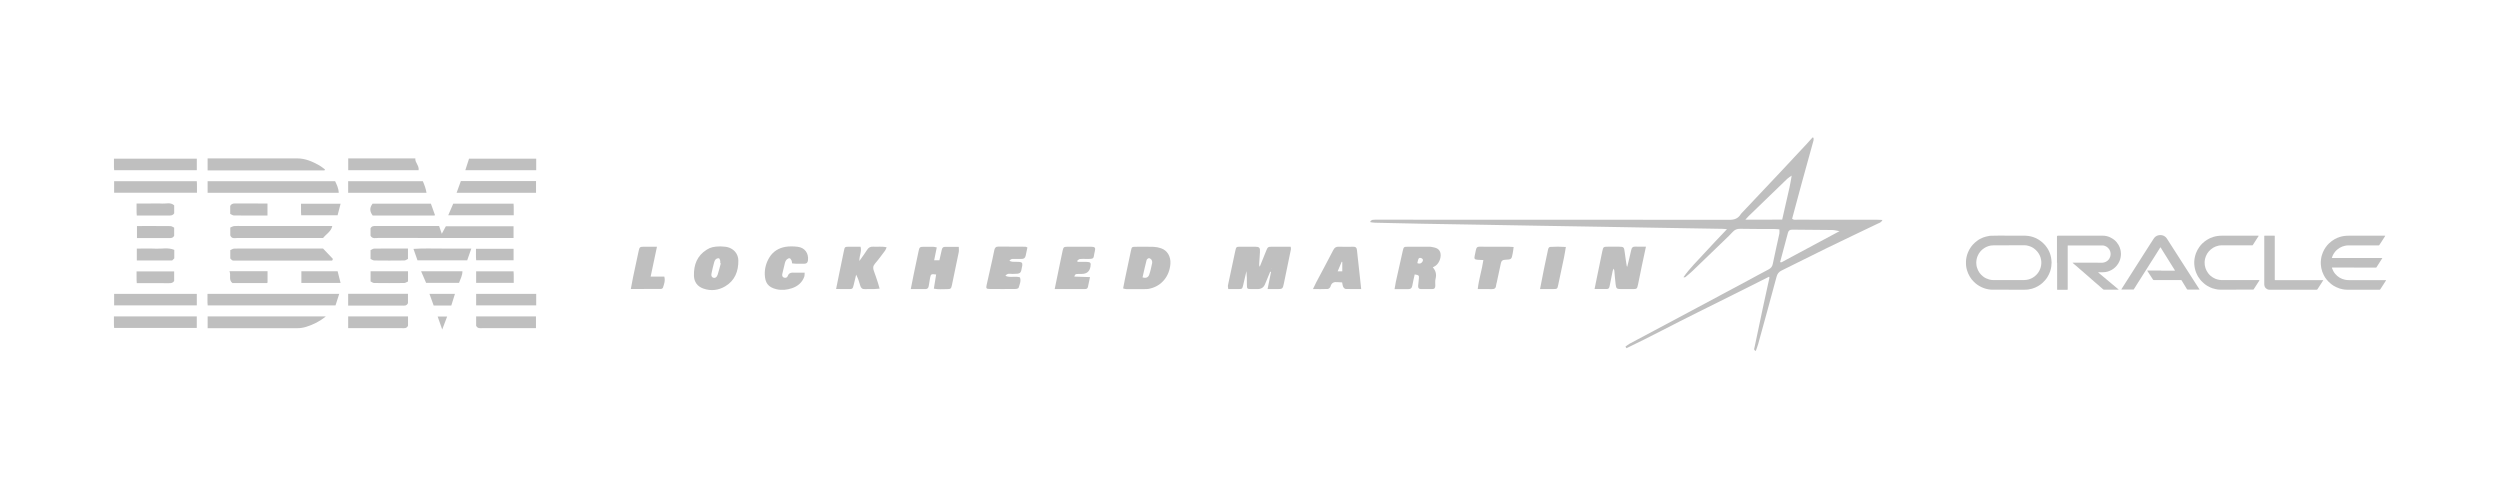 <svg xmlns="http://www.w3.org/2000/svg" id="c" viewBox="0 0 768 150"><path d="m617.08,88.99c-1.71,0-3.43,0-5.14,0-.39,0-.77-.05-1.15-.12-.43-.07-.86-.19-1.27-.33-.52-.18-1.02-.41-1.5-.7-.37-.22-.72-.46-1.05-.73-.2-.16-.38-.35-.57-.52-.5-.46-.91-1-1.26-1.58-.39-.63-.68-1.31-.89-2.03-.12-.42-.2-.84-.26-1.27-.03-.17-.04-.35-.04-.53,0-.29,0-.58,0-.87,0-.44.07-.87.16-1.3.1-.49.25-.96.43-1.42.25-.63.58-1.21.97-1.76.34-.48.75-.91,1.18-1.3.24-.22.51-.41.77-.62.31-.24.65-.44,1.01-.61.5-.25,1.01-.47,1.56-.6.37-.09.74-.16,1.12-.24.14-.03.29-.04.44-.04,1.74-.08,3.48-.02,5.22-.03,1.74,0,3.48,0,5.22,0,.36,0,.73.04,1.09.09.53.07,1.04.2,1.54.37.56.19,1.1.44,1.6.76.47.29.91.63,1.32,1,.51.46.94.98,1.32,1.56.46.7.81,1.45,1.03,2.26.13.46.22.92.26,1.39.02.27.06.53.06.8,0,.41-.03.83-.09,1.24-.07.51-.18,1.01-.35,1.49-.22.63-.5,1.23-.86,1.8-.42.68-.95,1.26-1.54,1.8-.4.36-.84.66-1.3.94-.59.34-1.21.61-1.87.8-.4.11-.8.19-1.21.25-.41.06-.82.06-1.23.06-1.58,0-3.15,0-4.73,0h0Zm.02-13.62h0c-1.56,0-3.13,0-4.69,0-.29,0-.57.01-.85.06-.48.08-.94.23-1.38.44-.43.2-.82.46-1.19.77-.26.22-.5.47-.71.73-.27.33-.48.69-.66,1.07-.33.68-.48,1.41-.51,2.16,0,.17.03.35.03.53,0,.38.09.75.2,1.1.33,1.09.95,2,1.86,2.7.28.22.58.41.9.56.31.14.63.26.96.36.43.13.88.19,1.33.19,3.08,0,6.17,0,9.25,0,.31,0,.62-.02.94-.07.49-.08.96-.21,1.4-.42.77-.36,1.42-.86,1.95-1.53.46-.58.79-1.22.98-1.94.09-.36.16-.72.18-1.09.02-.38,0-.76-.06-1.14-.08-.5-.22-.98-.44-1.43-.18-.36-.39-.71-.64-1.03-.34-.43-.74-.8-1.19-1.12-.28-.2-.58-.35-.88-.49-.16-.08-.34-.12-.51-.18-.09-.03-.18-.05-.27-.08-.34-.11-.68-.17-1.04-.17-1.64,0-3.29,0-4.93,0Z" style="fill:#bfbfbf; stroke-width:0px;"></path><path d="m631.9,80.7c0-2.67,0-5.35,0-8.02q0-.28.27-.28c4.61,0,9.21,0,13.82,0,.77,0,1.52.17,2.23.5.48.22.92.5,1.33.83.52.43.94.95,1.28,1.54.26.46.45.94.57,1.46.07.29.13.59.13.89,0,.14.03.28.03.42-.02.77-.16,1.52-.48,2.24-.22.5-.51.96-.86,1.37-.61.72-1.36,1.26-2.24,1.6-.4.16-.81.28-1.23.33-.33.04-.67.05-1,.06-.39,0-.78,0-1.17,0-.01,0-.03,0-.04.01,0,.01.01.03.03.04.17.15.35.3.52.44.24.2.48.4.72.6.26.22.52.44.79.66.24.2.47.4.7.59.25.21.51.42.76.63.23.19.46.39.69.58.26.22.52.44.79.66.24.2.48.4.72.6.19.16.38.31.56.47.02.01.02.04.04.05-.02,0-.04.02-.06.02-.04,0-.08,0-.12,0-1.43,0-2.85,0-4.28,0-.12,0-.21-.03-.31-.11-.3-.27-.6-.52-.9-.78-.22-.19-.43-.39-.65-.58-.21-.18-.43-.36-.64-.54-.19-.16-.38-.33-.57-.49-.25-.22-.5-.43-.74-.65-.32-.29-.65-.57-.97-.86-.3-.26-.61-.52-.91-.78-.3-.26-.61-.53-.91-.8-.21-.19-.43-.37-.65-.55-.11-.09-.22-.19-.32-.28-.31-.27-.61-.54-.92-.81-.19-.17-.39-.33-.59-.49-.19-.16-.38-.33-.56-.49-.02-.02-.03-.05-.03-.07,0,0,.04-.02.06-.02.04,0,.08,0,.12,0,2.31,0,4.62,0,6.94,0,.51,0,1.02,0,1.53.02.34.01.67,0,1-.09.73-.19,1.3-.61,1.67-1.28.18-.32.28-.67.32-1.03.07-.62-.08-1.18-.39-1.69-.22-.37-.53-.66-.91-.88-.31-.17-.63-.29-.97-.34-.05,0-.1,0-.15,0-3.52,0-7.05,0-10.57,0-.01,0-.02,0-.03,0-.15,0-.15,0-.15.15,0,.05,0,.09,0,.14,0,4.36,0,8.71,0,13.07,0,.29.02.26-.26.26-.91,0-1.83,0-2.74,0-.03,0-.07,0-.1,0-.15,0-.15,0-.15-.16,0-.05,0-.09,0-.14v-8.01Z" style="fill:#bfbfbf; stroke-width:0px;"></path><path d="m723.19,82.18c-2.21,0-4.42,0-6.63,0-.22,0-.23,0-.16.21.22.64.54,1.22.98,1.75.38.45.82.82,1.31,1.13.53.33,1.11.55,1.73.67.39.08.78.11,1.17.11,3.73,0,7.46,0,11.18,0,.07,0,.15.01.22.02-.03.07-.05.14-.09.21-.23.37-.47.74-.71,1.11-.32.5-.65.99-.97,1.49-.06.09-.13.12-.24.12-.86,0-1.71,0-2.57,0-2.47,0-4.93,0-7.4,0-.47,0-.93-.05-1.39-.15-.3-.06-.6-.12-.89-.22-.37-.13-.73-.28-1.09-.44-.28-.13-.55-.28-.81-.44-.22-.14-.44-.28-.64-.45-.29-.23-.57-.47-.83-.73-.22-.22-.42-.47-.62-.7-.35-.41-.63-.87-.88-1.35-.36-.68-.61-1.41-.76-2.16-.07-.35-.11-.71-.14-1.06-.03-.29-.03-.57-.02-.85.01-.3.05-.6.09-.9.05-.44.15-.86.29-1.28.08-.27.18-.53.29-.79.21-.53.5-1.01.81-1.48.16-.24.35-.47.54-.7.15-.18.32-.36.49-.52.54-.51,1.14-.96,1.79-1.33.49-.27,1-.49,1.54-.66.42-.13.84-.23,1.28-.29.52-.07,1.04-.1,1.57-.1,3.64,0,7.27,0,10.91,0,.07,0,.14.02.21.03-.03.06-.06.13-.1.19-.29.46-.58.91-.88,1.37-.24.38-.5.75-.74,1.13-.2.31-.13.27-.5.27-3.12,0-6.23,0-9.35,0-.31,0-.62.06-.92.14-.24.06-.48.12-.71.21-.53.22-1.03.48-1.47.86-.13.11-.26.23-.38.34-.27.26-.49.55-.7.86-.26.38-.45.79-.6,1.22-.08.24-.11.23.16.23,3.96,0,7.91,0,11.87,0,1.08,0,2.17,0,3.25,0,.06,0,.11.01.17.02-.03.05-.05.1-.08.15-.46.72-.92,1.44-1.38,2.16-.12.19-.24.37-.36.56-.04.06-.08.09-.15.07-.06-.01-.13,0-.19,0-2.17,0-4.34,0-6.51,0Z" style="fill:#bfbfbf; stroke-width:0px;"></path><path d="m663.92,83.14c1.35,0,2.71,0,4.06,0,.06,0,.11-.01.17-.02-.02-.05-.04-.1-.07-.15-.33-.52-.66-1.04-.98-1.56-.37-.6-.75-1.2-1.12-1.8-.38-.61-.76-1.22-1.14-1.82-.36-.58-.71-1.15-1.07-1.73-.08-.12-.08-.12-.16,0-.12.19-.24.38-.35.56-.16.26-.32.52-.49.78-.4.63-.79,1.26-1.19,1.89-.27.43-.55.86-.83,1.29-.21.34-.42.68-.63,1.01-.14.23-.29.46-.44.69-.39.62-.79,1.24-1.18,1.86-.37.59-.74,1.18-1.11,1.76-.19.3-.39.6-.58.9-.21.34-.42.68-.63,1.01-.22.35-.44.7-.66,1.05-.04.06-.09.1-.17.09-.03,0-.06,0-.09,0-1.14,0-2.27,0-3.41,0-.06,0-.11-.01-.17-.02.02-.05.04-.11.07-.16.4-.62.79-1.25,1.19-1.87.15-.24.31-.48.46-.72.21-.33.42-.66.63-.99.15-.24.31-.48.46-.72.21-.33.42-.66.63-.99.15-.24.31-.48.46-.72.21-.33.42-.66.63-.99.15-.24.31-.48.46-.72.21-.33.42-.66.63-.99.15-.24.31-.48.46-.72.21-.33.42-.66.63-.99.15-.24.31-.48.46-.72.21-.33.42-.66.63-.99.15-.24.31-.48.46-.72.21-.33.42-.66.63-.99.15-.23.3-.46.45-.69.22-.34.44-.69.67-1.03.31-.45.73-.74,1.25-.9.42-.13.83-.13,1.25-.05.41.08.78.27,1.1.57.22.2.37.44.53.69.25.39.5.79.75,1.18.44.69.88,1.37,1.32,2.06.23.36.47.73.7,1.09.44.69.88,1.37,1.32,2.06.23.36.47.73.7,1.09.44.69.88,1.37,1.32,2.06.23.36.47.73.7,1.09.44.69.88,1.37,1.32,2.06.23.36.47.73.7,1.09.33.52.67,1.03,1,1.55,0,.01.02.03.03.04.02.04.02.07-.03.07-.04,0-.08,0-.12,0-1.14,0-2.28,0-3.43,0-.13,0-.22-.04-.29-.16-.29-.51-.6-1.01-.91-1.51-.23-.39-.47-.77-.71-1.16-.04-.06-.08-.09-.15-.09-.05,0-.09,0-.14,0-2.73,0-5.46,0-8.19,0-.14,0-.23-.03-.31-.15-.19-.32-.4-.62-.6-.93-.13-.2-.27-.4-.4-.61-.25-.39-.5-.78-.74-1.16-.05-.08-.05-.09.05-.09.04,0,.08,0,.12,0,1.35,0,2.69,0,4.04,0Z" style="fill:#bfbfbf; stroke-width:0px;"></path><path d="m686.97,88.99c-1.64,0-3.28,0-4.92,0-.5,0-.99-.07-1.47-.19-.31-.08-.63-.15-.94-.25-.23-.07-.46-.18-.68-.28-.62-.29-1.22-.62-1.74-1.07-.17-.15-.34-.3-.51-.45-.57-.5-1.03-1.1-1.43-1.73-.18-.28-.31-.59-.46-.89-.17-.33-.27-.67-.39-1.02-.12-.38-.2-.77-.26-1.16-.07-.48-.12-.96-.1-1.44.01-.4.05-.79.12-1.18.09-.52.23-1.03.41-1.53.25-.69.61-1.32,1.03-1.92.28-.4.59-.77.94-1.1.44-.42.92-.8,1.44-1.12.59-.37,1.22-.66,1.89-.87.42-.13.86-.23,1.3-.29.5-.07,1.01-.1,1.51-.1,3.64,0,7.27,0,10.91,0,.08,0,.16.02.23.02.02.1-.06.16-.1.23-.2.32-.41.63-.61.94-.23.36-.46.72-.69,1.08-.12.19-.24.38-.36.58-.05.09-.12.13-.23.12-.05,0-.1,0-.15,0-3.09,0-6.19,0-9.28,0-.61,0-1.2.13-1.76.35-.56.22-1.08.52-1.53.92-.42.37-.8.78-1.09,1.26-.3.51-.53,1.04-.66,1.62-.07.34-.12.68-.13,1.03-.02.61.06,1.2.25,1.78.19.57.46,1.1.82,1.58.22.29.47.56.74.8.46.4.98.72,1.55.95.41.16.83.27,1.27.33.17.03.34.04.51.04,3.83,0,7.66,0,11.49,0,.08,0,.16.01.23.02-.04.07-.06.15-.11.22-.44.69-.88,1.37-1.32,2.05-.11.17-.23.34-.33.52-.06.1-.14.13-.25.13-1.12,0-2.25,0-3.37,0h-1.76Z" style="fill:#bfbfbf; stroke-width:0px;"></path><path d="m695.58,80c0-2.46,0-4.92,0-7.37,0-.25-.02-.23.23-.23.92,0,1.84,0,2.76,0,.02,0,.05,0,.07,0,.16,0,.16,0,.17.16,0,.05,0,.09,0,.14,0,4.36,0,8.72,0,13.09,0,.3-.03.27.26.27,4.8,0,9.59,0,14.39,0,.06,0,.13,0,.19,0,.04,0,.06.03.04.07-.02.04-.06.08-.09.13-.22.33-.43.67-.65,1.01-.12.19-.24.38-.36.56-.22.34-.45.69-.67,1.03-.07.1-.14.14-.26.14-4.85,0-9.69,0-14.54,0-.4,0-.73-.17-1.02-.42-.23-.2-.38-.44-.45-.73-.04-.16-.07-.34-.07-.5,0-2.45,0-4.89,0-7.34Z" style="fill:#bfbfbf; stroke-width:0px;"></path><path d="m113.83,72.44v-2.31c.4-.74,1.01-.71,1.64-.71,4.47.01,8.95,0,13.42,0h6c.26.76.52,1.5.83,2.4.46-.84.84-1.56,1.25-2.32h20.79v3.61h-2.27c-13.11,0-26.23,0-39.34-.01-.79,0-1.73.35-2.32-.67Z" style="fill:#bfbfbf; stroke-width:0px;"></path><path d="m63.78,59.22v-3.55h39.17c.49,1.04,1.06,2.16,1.11,3.55h-40.29Z" style="fill:#bfbfbf; stroke-width:0px;"></path><path d="m104.21,90.27c-.4,1.24-.76,2.38-1.14,3.55h-39.27c-.13-1.11-.02-2.29-.06-3.55h40.48Z" style="fill:#bfbfbf; stroke-width:0px;"></path><path d="m63.78,52.36v-3.69h2.28c8.4,0,16.81.02,25.21-.01,2.51-.01,4.66.95,6.76,2.11.64.35,1.2.84,1.78,1.26-.01.09,0,.16-.03.19-.04.06-.11.13-.17.13-11.87,0-23.75,0-35.84,0Z" style="fill:#bfbfbf; stroke-width:0px;"></path><path d="m63.79,100.81v-3.61h36.3c-1.91,1.58-3.85,2.5-5.96,3.18-.94.3-1.85.44-2.82.44-8.48-.01-16.96,0-25.45,0h-2.07Z" style="fill:#bfbfbf; stroke-width:0px;"></path><path d="m70.74,79.4v-2.55c.37-.16.76-.45,1.16-.47,1.15-.07,2.31-.02,3.47-.02h23.88c.97,1.01,1.97,2.06,2.96,3.11.04.04,0,.15,0,.23-.03.07-.04.14-.08.2-.04.06-.11.15-.16.15-10.09,0-20.19,0-30.28,0-.14,0-.28-.06-.41-.12-.07-.03-.11-.1-.17-.16-.11-.11-.22-.22-.37-.37Z" style="fill:#bfbfbf; stroke-width:0px;"></path><path d="m70.74,72.28v-2.38c.4-.16.78-.41,1.19-.45.76-.07,1.54-.02,2.31-.02h27.84c-.34,1.67-1.82,2.42-2.84,3.69h-2.18c-8.09,0-16.18,0-24.27,0-.73,0-1.6.33-2.06-.83Z" style="fill:#bfbfbf; stroke-width:0px;"></path><path d="m60.46,48.75v3.54h-25.39c-.13-1.09-.02-2.28-.06-3.54h25.46Z" style="fill:#bfbfbf; stroke-width:0px;"></path><path d="m35.06,59.21v-3.55h25.39c.12,1.1.02,2.29.06,3.55h-25.45Z" style="fill:#bfbfbf; stroke-width:0px;"></path><path d="m35.06,93.81v-3.53h25.4v3.53h-25.4Z" style="fill:#bfbfbf; stroke-width:0px;"></path><path d="m60.45,97.19v3.55h-25.39c-.12-1.1-.02-2.29-.06-3.55h25.45Z" style="fill:#bfbfbf; stroke-width:0px;"></path><path d="m140.27,59.23c.46-1.28.88-2.46,1.3-3.6h23.1v3.6h-24.4Z" style="fill:#bfbfbf; stroke-width:0px;"></path><path d="m129.89,55.66c.51,1.17.92,2.28,1.13,3.56h-24.07v-3.56h22.93Z" style="fill:#bfbfbf; stroke-width:0px;"></path><path d="m106.96,48.67h20.63c-.14,1.29,1.22,2.16,1.01,3.62h-21.63v-3.62Z" style="fill:#bfbfbf; stroke-width:0px;"></path><path d="m164.72,48.74v3.54h-21.77c.38-1.19.74-2.32,1.14-3.54h20.64Z" style="fill:#bfbfbf; stroke-width:0px;"></path><path d="m137.7,66.13c.58-1.36,1.06-2.46,1.53-3.56h18.53c.12,1.11.02,2.3.06,3.56h-20.12Z" style="fill:#bfbfbf; stroke-width:0px;"></path><path d="m114.44,62.57h17.93c.4,1.13.81,2.27,1.25,3.49.03-.07.02,0-.02.04-.05.05-.12.11-.18.11-6.32,0-12.64,0-18.93,0-.97-1.29-.97-2.41-.04-3.64Z" style="fill:#bfbfbf; stroke-width:0px;"></path><path d="m164.72,90.28v3.53h-18.45v-3.53h18.45Z" style="fill:#bfbfbf; stroke-width:0px;"></path><path d="m125.33,90.26v2.86c-.45.95-1.2.76-1.87.76-5.47,0-10.93,0-16.51,0v-3.63h18.38Z" style="fill:#bfbfbf; stroke-width:0px;"></path><path d="m125.34,97.19v2.88c-.44.91-1.18.74-1.86.74-5.01,0-10.01,0-15.02,0h-1.5v-3.62h18.38Z" style="fill:#bfbfbf; stroke-width:0px;"></path><path d="m164.65,100.81c-5.58,0-11.05,0-16.52,0-.67,0-1.41.17-1.86-.74v-2.87h18.38v3.62Z" style="fill:#bfbfbf; stroke-width:0px;"></path><path d="m128.25,79.97c-.41-1.16-.78-2.24-1.23-3.51,3.09-.23,5.99-.07,8.89-.1,2.92-.03,5.85,0,8.88,0-.44,1.26-.85,2.43-1.27,3.62h-15.27Z" style="fill:#bfbfbf; stroke-width:0px;"></path><path d="m104.63,62.59c-.32,1.24-.62,2.38-.92,3.54h-11.18c-.12-1.1-.01-2.28-.06-3.54h12.16Z" style="fill:#bfbfbf; stroke-width:0px;"></path><path d="m103.72,83.34c.3,1.18.59,2.32.9,3.57h-12.04v-3.57h11.14Z" style="fill:#bfbfbf; stroke-width:0px;"></path><path d="m157.77,76.43v3.53h-11.49c-.13-1.08-.02-2.27-.06-3.53h11.55Z" style="fill:#bfbfbf; stroke-width:0px;"></path><path d="m146.27,86.9v-3.55h11.49c.12,1.1.02,2.29.06,3.55h-11.55Z" style="fill:#bfbfbf; stroke-width:0px;"></path><path d="m53.5,83.36v2.95c-.38.64-.95.69-1.6.68-3.23-.03-6.46-.01-9.88-.01-.13-1.17-.02-2.35-.07-3.61h11.55Z" style="fill:#bfbfbf; stroke-width:0px;"></path><path d="m70.48,83.31h11.71v3.5s0,.03-.06.07c-.06.04-.13.08-.19.08-3.53,0-7.06,0-10.53,0-1.29-1-.36-2.35-.92-3.66Z" style="fill:#bfbfbf; stroke-width:0px;"></path><path d="m129.36,83.33h12.7c.01,1.31-.62,2.38-1.05,3.57h-10.11c-.44-1.03-.95-2.2-1.54-3.57Z" style="fill:#bfbfbf; stroke-width:0px;"></path><path d="m53.51,63.08v2.43c-.4.7-.98.7-1.62.7-3.23-.02-6.45,0-9.87,0-.13-1.17-.02-2.35-.07-3.69h3.94c1.31,0,2.62-.07,3.92.02,1.23.08,2.59-.48,3.7.55Z" style="fill:#bfbfbf; stroke-width:0px;"></path><path d="m70.72,65.69v-2.44c.29-.53.75-.75,1.44-.75,3.3.03,6.6.02,10.01.02v3.69c-3.43,0-6.87.02-10.31-.02-.39,0-.78-.33-1.14-.49Z" style="fill:#bfbfbf; stroke-width:0px;"></path><path d="m53.5,69.94v2.49c-.41.76-1.02.71-1.64.7-3.22-.01-6.45,0-9.78,0v-3.69c3.42,0,6.86-.02,10.3.02.39,0,.78.33,1.13.48Z" style="fill:#bfbfbf; stroke-width:0px;"></path><path d="m125.34,83.34v3.13c-.38.16-.77.47-1.17.47-3.07.04-6.15.04-9.22,0-.39,0-.78-.33-1.11-.49v-3.12h11.49Z" style="fill:#bfbfbf; stroke-width:0px;"></path><path d="m53.54,76.75v2.62c-.23.22-.44.44-.64.64h-10.87v-3.64c1.91,0,3.88-.07,5.85.02,1.85.09,3.77-.42,5.66.37Z" style="fill:#bfbfbf; stroke-width:0px;"></path><path d="m125.33,76.36v3.18c-.34.15-.73.48-1.12.48-3.07.04-6.14.04-9.21,0-.39,0-.79-.31-1.17-.47v-2.7c.36-.16.75-.47,1.14-.48,3.43-.04,6.87-.02,10.35-.02Z" style="fill:#bfbfbf; stroke-width:0px;"></path><path d="m139.76,90.28c-.39,1.24-.75,2.38-1.12,3.57h-5.42c-.41-1.14-.84-2.32-1.29-3.57h7.83Z" style="fill:#bfbfbf; stroke-width:0px;"></path><path d="m135.85,101.23c-.54-1.52-.94-2.66-1.4-3.98h2.91c-.45,1.19-.91,2.41-1.51,3.98Z" style="fill:#bfbfbf; stroke-width:0px;"></path><path d="m499.32,106.5c.43-.31.83-.67,1.3-.92,4.95-2.65,9.91-5.27,14.86-7.91,7.08-3.78,14.16-7.57,21.24-11.36,2.18-1.17,4.34-2.37,6.53-3.51.74-.38,1.18-.86,1.35-1.71.63-3.11,1.35-6.21,2.02-9.32.08-.38.01-.8.01-1.31-.5-.04-.95-.1-1.4-.1-3.56-.02-7.11,0-10.67-.07-.97-.02-1.66.28-2.29.98-.76.84-1.59,1.62-2.4,2.4-3.29,3.18-6.59,6.36-9.89,9.53-.7.67-1.46,1.29-2.21,1.92-.13.11-.34.11-.61.05,1.89-2.74,4.28-5.02,6.49-7.46,2.21-2.43,4.49-4.78,6.88-7.31-.56-.04-.94-.1-1.32-.1-6.59-.11-13.19-.22-19.78-.33-5.92-.1-11.84-.21-17.77-.31-6.23-.11-12.46-.21-18.69-.31-5.87-.1-11.74-.21-17.61-.31-6.13-.11-12.26-.2-18.38-.31-4.84-.09-9.68-.19-14.52-.31-.48-.01-.96-.1-1.44-.16-.02-.1-.03-.21-.05-.31.22-.14.43-.38.66-.41.56-.07,1.13-.05,1.7-.05,35.98,0,71.97-.01,107.95.04,1.58,0,2.67-.42,3.48-1.72.16-.26.4-.47.61-.69,3.78-4,7.56-7.99,11.33-12,2.78-2.96,5.55-5.93,8.32-8.9.61-.66,1.21-1.34,1.81-2.01.1.04.19.09.29.13,0,.26.06.54,0,.79-1.18,4.3-2.39,8.6-3.57,12.91-1.02,3.71-2.01,7.42-3.01,11.16.54.46,1.13.29,1.66.29,8.09.01,16.19,0,24.28.01.55,0,1.09.04,1.81.07-.35.78-.94.9-1.41,1.12-5.2,2.5-10.41,4.96-15.6,7.49-4.68,2.28-9.31,4.64-13.98,6.93-.86.42-1.29.98-1.54,1.92-1.84,6.89-3.74,13.76-5.64,20.64-.2.72-.48,1.41-.74,2.15-.75-.33-.45-.79-.38-1.13.84-4.07,1.7-8.13,2.57-12.19.66-3.06,1.33-6.11,2-9.17.02-.08-.06-.18-.11-.32-7.32,3.66-14.61,7.34-21.94,10.96-7.31,3.61-14.5,7.48-21.86,11-.1-.15-.21-.3-.31-.46Zm51.11-52.57c-.46.32-.97.6-1.37.98-3.96,3.81-7.91,7.64-11.86,11.46-.28.28-.54.58-1.03,1.11,3.96,0,7.62.03,11.32-.03.79-3.43,1.54-6.67,2.26-9.92.27-1.2.44-2.41.66-3.62.02-.03.04-.07.06-.1-.02.04-.03.07-.05.11Zm-3.57,26.59c.18.02.34.1.43.05,5.83-3.12,11.66-6.25,17.82-9.56-.98-.16-1.57-.34-2.17-.35-4.12-.05-8.24-.06-12.36-.11-.74,0-1.14.26-1.33.98-.78,2.97-1.58,5.94-2.4,8.98Z" style="fill:#bfbfbf; stroke-width:0px;"></path><path d="m389.4,88.81c.4-1.99.73-3.63,1.06-5.27-.08-.03-.17-.06-.25-.08-.54,1.29-1.07,2.59-1.61,3.88q-.61,1.46-2.26,1.47c-.67,0-1.34.01-2.01,0-1.22-.03-1.27-.09-1.28-1.35-.01-1.38,0-2.76-.14-4.17-.33,1.44-.65,2.89-1.01,4.32-.28,1.14-.31,1.17-1.42,1.2-1.02.03-2.04,0-3.16,0-.04-.49-.15-.84-.09-1.16.73-3.51,1.47-7.02,2.24-10.53.29-1.31.32-1.32,1.6-1.33,1.49-.01,2.99-.02,4.48,0,1.35.02,1.59.29,1.51,1.67-.07,1.23-.17,2.45-.24,3.68-.02.25,0,.51.17.82.64-1.59,1.28-3.17,1.92-4.76.55-1.37.57-1.4,2.01-1.41,1.84-.01,3.68,0,5.58,0,.04.37.11.57.08.75-.7,3.47-1.41,6.93-2.14,10.39-.39,1.88-.41,1.88-2.29,1.88-.81,0-1.62,0-2.75,0Zm1.26-6.3l-.06.11.09.02-.03-.13Z" style="fill:#bfbfbf; stroke-width:0px;"></path><path d="m505.63,75.79c-.45,2.12-.85,3.91-1.22,5.71-.41,1.96-.78,3.92-1.2,5.87-.31,1.43-.34,1.43-1.85,1.44-1.08,0-2.17,0-3.25,0-1.46-.01-1.62-.12-1.79-1.5-.16-1.32-.26-2.65-.38-3.98-.02-.25-.04-.5-.24-.8-.1.24-.24.48-.29.73-.33,1.55-.65,3.11-.94,4.67-.1.53-.3.86-.88.86-1.17,0-2.35,0-3.74,0,.3-1.47.55-2.75.82-4.03.51-2.51,1.01-5.03,1.55-7.53.31-1.44.34-1.43,1.86-1.45,1.08,0,2.17-.01,3.25,0,1.5.01,1.59.14,1.78,1.67.17,1.42.41,2.84.62,4.25.01.08.08.15.15.27.42-1.73.87-3.41,1.22-5.12.17-.82.53-1.13,1.35-1.09.96.05,1.93.01,3.19.01Z" style="fill:#bfbfbf; stroke-width:0px;"></path><path d="m286.88,88.67c.25-1.54.47-2.94.7-4.34-1.53-.21-1.64-.15-1.87,1.09-.15.81-.27,1.62-.4,2.43-.09.58-.36.95-1,.96-1.43,0-2.86,0-4.52,0,.33-1.67.61-3.16.92-4.64.49-2.36.99-4.72,1.49-7.07.24-1.14.37-1.27,1.52-1.29.98-.02,1.96-.02,2.94,0,.34,0,.67.12,1.11.2-.27,1.34-.52,2.58-.8,3.95h1.61c.24-1.05.5-2.09.71-3.13.11-.56.33-1,.97-1,1.38-.02,2.76,0,4.28,0,0,.65.08,1.15-.01,1.61-.67,3.37-1.38,6.73-2.09,10.09-.24,1.15-.38,1.3-1.52,1.29-1.31-.01-2.65.15-4.03-.14Z" style="fill:#bfbfbf; stroke-width:0px;"></path><path d="m345.02,88.6c.2-1.01.37-1.96.57-2.9.61-2.91,1.2-5.81,1.84-8.71.25-1.13.3-1.17,1.43-1.18,1.85-.02,3.71-.04,5.56.02.76.03,1.54.19,2.26.44,1.9.64,3.03,2.51,2.87,4.76-.27,3.82-2.68,6.74-6.15,7.59-.4.1-.81.18-1.21.19-2.06.02-4.12.02-6.18.01-.29,0-.58-.12-.98-.21Zm5.98-3.39c1.06.34,1.75,0,2.03-.81.4-1.14.65-2.34.9-3.53.07-.32,0-.75-.17-1.03-.16-.26-.54-.54-.81-.53-.25,0-.65.34-.72.6-.45,1.72-.82,3.47-1.24,5.29Z" style="fill:#bfbfbf; stroke-width:0px;"></path><path d="m428.41,88.81c.17-.98.26-1.63.4-2.27.69-3.15,1.39-6.29,2.11-9.43.3-1.29.32-1.3,1.64-1.31,2.16-.01,4.32,0,6.48,0,.15,0,.31-.01.46.01,1.16.22,2.43.32,2.92,1.64.49,1.31-.2,3.3-1.35,4.15-.25.18-.53.31-.91.53.91,1.02,1.19,2.16.85,3.5-.17.68-.09,1.43-.08,2.14,0,.69-.25,1.05-.99,1.04-1.13-.02-2.26-.01-3.39,0-.66,0-.94-.35-.9-.96.05-.76.15-1.52.23-2.28.1-.95-.01-1.06-1.28-1.27-.25,1.14-.54,2.27-.73,3.42-.14.82-.56,1.13-1.36,1.11-1.27-.03-2.54,0-4.09,0Zm6.99-7.97c.71.29,1.18.11,1.54-.4.27-.38.29-.8-.13-1.05-.41-.24-.9-.31-1.12.29-.13.36-.18.74-.28,1.16Z" style="fill:#bfbfbf; stroke-width:0px;"></path><path d="m264.02,80.15c.9-1.28,1.66-2.29,2.32-3.35.46-.74,1.03-1.08,1.9-1.02,1.32.1,2.65-.16,4.13.19-.18.4-.27.74-.46,1-1.01,1.35-2,2.73-3.11,4.01-.64.74-.67,1.4-.35,2.24.47,1.25.87,2.52,1.29,3.78.16.48.28.96.48,1.67-.67.05-1.2.12-1.74.13-.93.02-1.85-.03-2.78.02-.82.04-1.22-.33-1.43-1.08-.31-1.13-.68-2.24-1.26-3.36-.24,1.03-.48,2.06-.74,3.09-.34,1.33-.35,1.34-1.75,1.34-1.16,0-2.33-.01-3.67-.03.33-1.62.6-3.01.89-4.4.5-2.46,1.01-4.91,1.52-7.37.23-1.12.29-1.19,1.39-1.22,1.22-.03,2.45,0,3.71,0,.43,1.49-.4,2.72-.36,4.36Z" style="fill:#bfbfbf; stroke-width:0px;"></path><path d="m221.28,75.69c.77.08,1.56.05,2.29.25,1.88.5,3.22,2.07,3.25,4.05.05,3.32-1.05,6.2-4.04,7.97-2.08,1.23-4.36,1.51-6.7.69-1.83-.64-2.85-2.02-2.9-3.95-.08-3.35.97-6.16,3.95-8.01,1.19-.74,2.12-.95,4.15-1Zm.14,5.2c-.05-.01-.11-.03-.16-.04,0-.26.05-.53-.01-.77-.07-.27-.22-.7-.39-.73-.3-.05-.71.07-.94.27-.26.22-.43.59-.52.92-.31,1.13-.59,2.28-.82,3.43-.1.49-.13,1.06.48,1.32.54.23,1.12-.07,1.39-.87.39-1.15.66-2.35.98-3.53Z" style="fill:#bfbfbf; stroke-width:0px;"></path><path d="m418.15,88.8c-1.78,0-3.26.03-4.74-.03-.27-.01-.63-.34-.76-.61-.2-.4-.23-.87-.35-1.4-.47-.03-.93-.04-1.37-.09-1.1-.13-1.89.15-2.2,1.36-.08.31-.54.72-.84.74-1.42.08-2.84.03-4.55.03.42-.87.68-1.47.99-2.04,1.75-3.31,3.54-6.61,5.26-9.95.38-.74.85-1.06,1.69-1.02,1.49.06,2.99.03,4.48.01.68,0,1.02.24,1.09.97.28,2.8.61,5.6.92,8.4.12,1.11.24,2.22.39,3.64Zm-5.8-5.45v-2.88c-.06-.02-.12-.04-.18-.06-.4.94-.8,1.89-1.24,2.94h1.43Z" style="fill:#bfbfbf; stroke-width:0px;"></path><path d="m315.61,76.06c-.19.88-.37,1.67-.52,2.47-.14.74-.57,1.03-1.3,1.01-.93-.02-1.85-.02-2.78.01-.31.01-.61.17-.92.57.3.1.59.27.9.29.72.05,1.44-.02,2.16.05.78.07.99.37.89,1.11,0,.05-.02.1-.03.15-.41,2.41-.41,2.38-2.95,2.43-.71.01-1.55-.34-2.2.59,1.46.66,2.99-.01,4.46.46.44,1.12-.1,2.16-.4,3.2-.06.2-.6.37-.92.37-2.68.03-5.36.04-8.03,0-1-.01-1.1-.2-.87-1.26.58-2.6,1.17-5.2,1.75-7.8.21-.95.4-1.9.6-2.86.14-.67.44-1.11,1.23-1.1,2.78.03,5.56.02,8.34.04.14,0,.28.11.6.24Z" style="fill:#bfbfbf; stroke-width:0px;"></path><path d="m324,88.81c.58-2.84,1.1-5.39,1.63-7.94.27-1.3.52-2.61.82-3.91.24-1.04.38-1.15,1.48-1.16,2.42-.02,4.84-.02,7.26,0,1.16.01,1.43.28,1.14,1.39-.59,2.28.2,2.39-2.79,2.35-.62,0-1.24-.04-1.85.04-.27.04-.51.34-.76.52.03.12.07.23.1.35.91,0,1.81-.02,2.72,0,1.27.04,1.45.27,1.24,1.47q-.39,2.23-2.68,2.23c-.57,0-1.14-.02-1.69.05-.23.03-.44.29-.59.77,1.54.05,3.08.11,4.82.16-.24,1.12-.44,2.05-.63,2.99-.1.49-.41.68-.88.68-3.02,0-6.05,0-9.34,0Z" style="fill:#bfbfbf; stroke-width:0px;"></path><path d="m243.33,80.94c-.06-.39-.04-.67-.15-.88-.15-.29-.37-.69-.61-.73-.28-.05-.67.19-.91.41-.24.24-.42.6-.51.93-.3,1.14-.55,2.29-.82,3.44-.12.5-.03.96.47,1.16.49.2,1.03.01,1.18-.45.41-1.19,1.32-1.08,2.25-1.06.92.02,1.84,0,2.96,0-.04.52,0,.92-.12,1.25-.67,1.82-2.04,2.95-3.83,3.54-1.52.5-3.07.68-4.7.3-2.66-.63-3.5-2.04-3.6-4.5-.07-1.82.42-3.66,1.42-5.28,1.12-1.83,2.83-2.86,4.86-3.23,1.24-.22,2.57-.18,3.83-.03,2.19.26,3.41,1.99,3.16,4.15-.08.68-.38,1.04-1.07,1.05-.88.01-1.75.02-2.63,0-.35,0-.7-.06-1.2-.11Z" style="fill:#bfbfbf; stroke-width:0px;"></path><path d="m455.69,79.89c-.69-.03-1.2-.04-1.7-.08-.99-.07-1.18-.28-.96-1.27.73-3.18.13-2.73,3.24-2.75,2.37-.02,4.74,0,7.11,0,.5,0,1,.06,1.61.09-.11.75-.16,1.34-.28,1.93-.36,1.87-.37,1.9-2.35,1.99-.74.03-1.13.31-1.28,1.03-.4,1.96-.83,3.91-1.26,5.86-.08.35-.2.7-.23,1.05-.08.85-.54,1.11-1.35,1.08-1.37-.04-2.75-.01-4.28-.01.34-3.1,1.3-5.86,1.73-8.92Z" style="fill:#bfbfbf; stroke-width:0px;"></path><path d="m201.82,75.79c-.68,3.21-1.29,6.09-1.94,9.18h4.19c.37,1.31-.09,2.36-.41,3.4-.05.18-.39.39-.6.39-3.02.03-6.05.02-9.27.02.25-1.33.44-2.47.68-3.6.56-2.66,1.14-5.31,1.7-7.96.28-1.32.36-1.42,1.71-1.43,1.22-.01,2.44,0,3.94,0Z" style="fill:#bfbfbf; stroke-width:0px;"></path><path d="m481.03,75.87c-.22,1.26-.37,2.31-.59,3.35-.57,2.76-1.17,5.51-1.75,8.26-.27,1.28-.28,1.31-1.61,1.32-1.27.01-2.54,0-3.98,0,.44-2.23.81-4.23,1.22-6.23.39-1.91.82-3.8,1.2-5.71.1-.48.2-.97.76-1.01,1.52-.11,3.05-.1,4.74.02Z" style="fill:#bfbfbf; stroke-width:0px;"></path></svg>